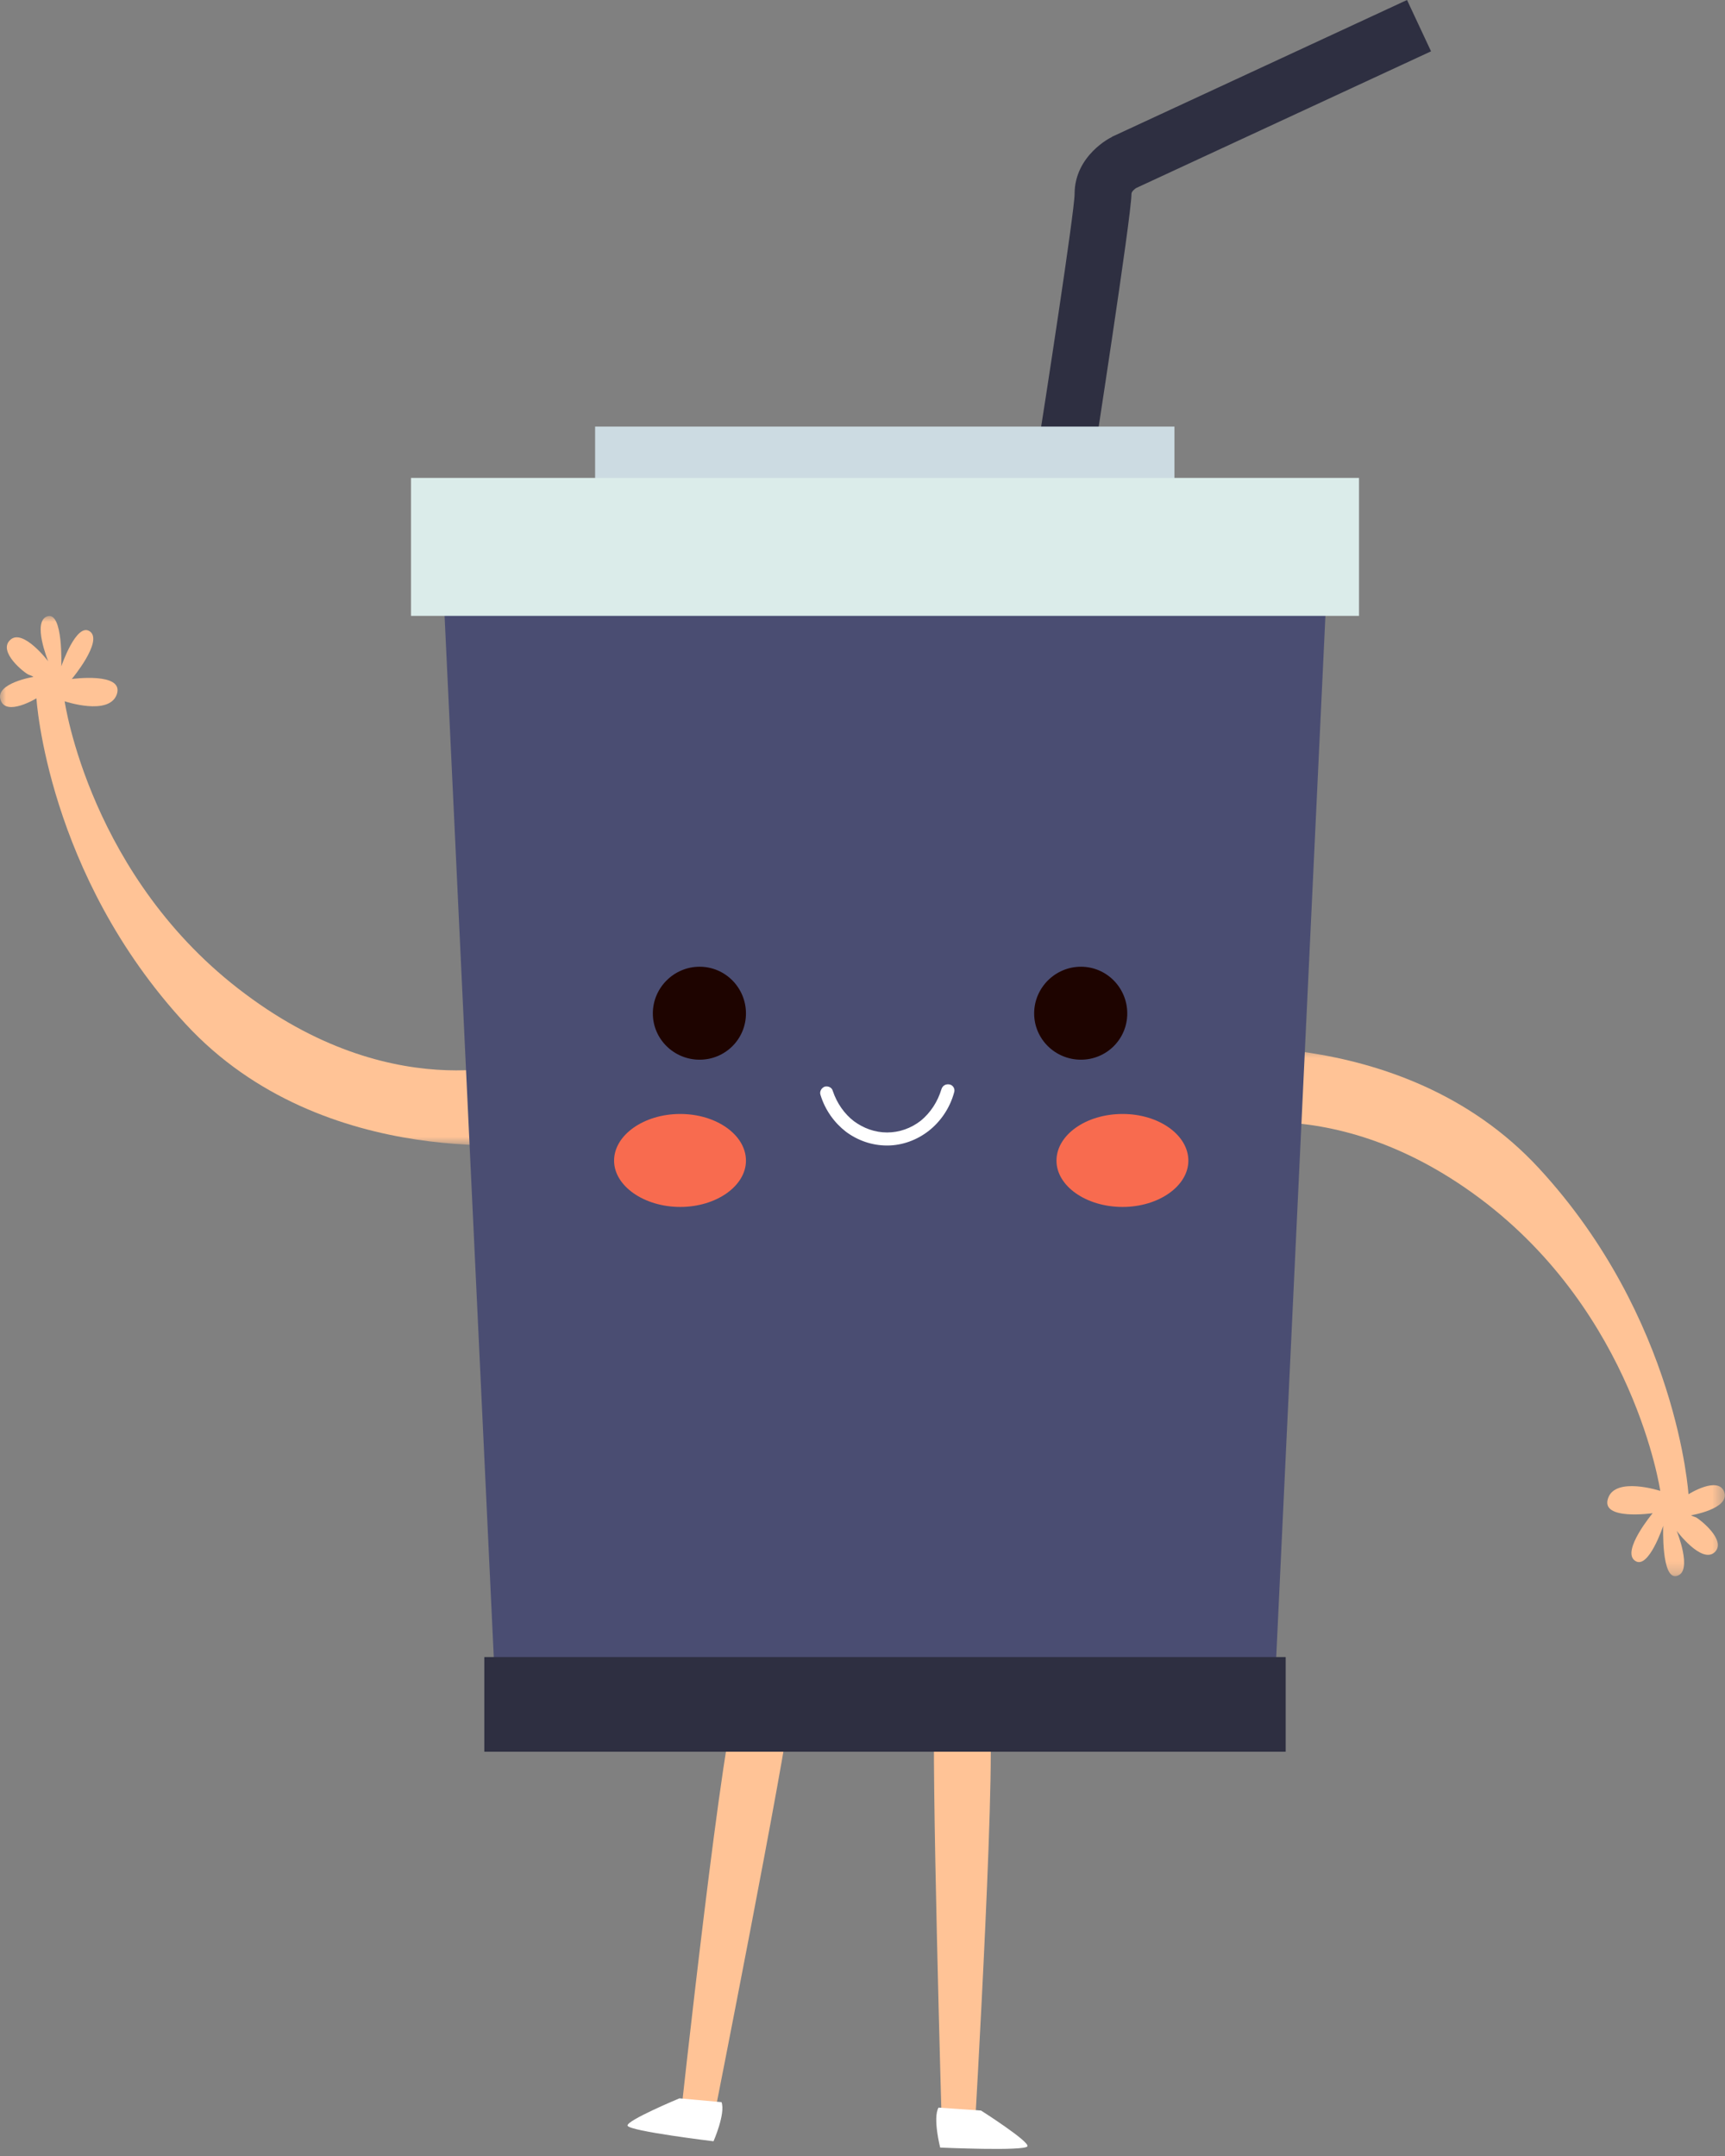 <?xml version="1.0" encoding="UTF-8"?>
<svg xmlns="http://www.w3.org/2000/svg" xmlns:xlink="http://www.w3.org/1999/xlink" width="144px" height="180px" viewBox="0 0 144 180" version="1.1">
  <rect x="0" y="0" width="144" height="180" fill="#808080" stroke="none"/>
  <!-- Generator: Sketch 42 (36781) - http://www.bohemiancoding.com/sketch -->
  <title>Group 22 Copy 2</title>
  <desc>Created with Sketch.</desc>
  <defs>
    <polygon id="path-1" points="0 0.014 0 44.209 45.353 44.209 45.353 0.014 3.62963385e-20 0.014"></polygon>
    <polygon id="path-3" points="45.561 44.747 45.561 0.551 0.18 0.551 0.18 44.747 45.561 44.747"></polygon>
  </defs>
  <g id="Page-1" stroke="none" stroke-width="1" fill="none" fill-rule="evenodd">
    <g id="01-landingspage-pt-mobile" transform="translate(-115, -1592)">
      <g id="img-benefit-2" transform="translate(0, 1578)">
        <g id="Group-22-Copy-2" transform="translate(115, 14)">
          <g id="Page-1">
            <path d="M65.964,142.524 C65.647,146.177 59.528,177.119 59.528,177.119 L56.749,177.33 C56.749,177.33 60.583,142.138 61.497,142.384 C62.411,142.595 65.929,142.911 65.964,142.524" id="Fill-3" fill="#FFC396"></path>
            <path d="M60.231,175.504 L56.714,175.188 C56.714,175.188 52.247,177.049 52.388,177.471 C52.563,177.927 59.563,178.77 59.563,178.77 C59.563,178.77 60.582,176.452 60.231,175.504" id="Fill-5" fill="#FFFFFF"></path>
            <path d="M78.028,142.56 C77.711,146.177 78.626,177.716 78.626,177.716 L81.334,178.419 C81.334,178.419 83.409,143.086 82.46,143.121 C81.51,143.192 77.993,142.946 78.028,142.56" id="Fill-7" fill="#FFC396"></path>
            <path d="M78.345,175.96 L81.897,176.206 C81.897,176.206 85.977,178.805 85.766,179.192 C85.555,179.613 78.485,179.297 78.485,179.297 C78.485,179.297 77.853,176.838 78.345,175.96" id="Fill-9" fill="#FFFFFF"></path>
            <g id="Group-13" transform="translate(0, 51.412)">
              <mask id="mask-2" fill="white">
                <use xlink:href="#path-1"></use>
              </mask>
              <g id="Clip-12"></g>
              <path d="M44.368,37.025 C44.368,37.025 33.43,41.274 20.486,31.581 C7.507,21.922 5.397,7.136 5.397,7.136 C5.397,7.136 9.126,8.4 9.758,6.539 C10.356,4.678 5.995,5.275 5.995,5.275 C5.995,5.275 8.633,2.114 7.507,1.306 C6.382,0.498 5.116,4.221 5.116,4.221 C5.116,4.221 5.292,-0.38 3.955,0.041 C2.654,0.463 4.025,3.799 4.025,3.799 C4.025,3.799 1.915,1.024 0.86,2.008 C-0.231,2.991 2.091,4.818 2.407,4.923 C2.724,5.029 2.794,5.099 2.794,5.099 C2.794,5.099 -0.441,5.626 0.051,7.03 C0.508,8.435 3.041,6.89 3.041,6.89 C3.041,6.89 3.92,21.571 15.492,34.074 C27.064,46.613 45.353,43.978 45.353,43.978 L44.368,37.025 Z" id="Fill-11" fill="#FFC396" mask="url(#mask-2)"></path>
            </g>
            <g id="Group-16" transform="translate(98.424, 86.847)">
              <mask id="mask-4" fill="white">
                <use xlink:href="#path-3"></use>
              </mask>
              <g id="Clip-15"></g>
              <path d="M1.2,7.736 C1.2,7.736 12.139,3.521 25.082,13.179 C38.025,22.838 40.171,37.624 40.171,37.624 C40.171,37.624 36.408,36.395 35.81,38.257 C35.176,40.118 39.538,39.486 39.538,39.486 C39.538,39.486 36.9,42.647 38.061,43.454 C39.186,44.263 40.418,40.539 40.418,40.539 C40.418,40.539 40.242,45.141 41.578,44.719 C42.914,44.333 41.543,40.961 41.543,40.961 C41.543,40.961 43.618,43.736 44.708,42.752 C45.763,41.769 43.442,39.978 43.161,39.837 C42.844,39.732 42.739,39.661 42.739,39.661 C42.739,39.661 45.974,39.135 45.518,37.73 C45.025,36.325 42.527,37.905 42.527,37.905 C42.527,37.905 41.613,23.224 30.042,10.686 C18.47,-1.852 0.18,0.782 0.18,0.782 L1.2,7.736 Z" id="Fill-14" fill="#FFC396" mask="url(#mask-4)"></path>
            </g>
            <polygon id="Fill-17" fill="#4A4D72" points="73.878 48.468 36.947 47.906 41.343 140.979 73.878 140.382 106.413 140.979 110.809 47.906"></polygon>
            <polygon id="Fill-19" fill="#2E2F41" points="40.429 146.247 107.327 146.247 107.327 138.345 40.429 138.345"></polygon>
            <path d="M119.461,4.285 L94.84,15.7 C94.735,15.77 94.453,15.981 94.453,16.191 C94.453,18.018 91.253,38.599 91.147,39.372 L86.434,38.669 L86.47,38.564 L86.47,38.459 L86.575,37.791 C87.208,33.823 89.705,17.631 89.705,16.191 C89.705,12.96 92.766,11.45 92.8,11.45 L92.836,11.415 L117.456,6.68586699e-05 L119.461,4.285 Z" id="Fill-21" fill="#2E2F41"></path>
            <polygon id="Fill-22" fill="#CCDBE2" points="49.679 41.339 98.041 41.339 98.041 35.614 49.679 35.614"></polygon>
            <polygon id="Fill-23" fill="#DBECEA" points="34.309 51.418 113.447 51.418 113.447 39.899 34.309 39.899"></polygon>
            <path d="M58.402,88.472 C60.547,88.472 62.271,86.751 62.271,84.609 C62.271,82.466 60.547,80.71 58.402,80.71 C56.257,80.71 54.498,82.466 54.498,84.609 C54.498,86.751 56.257,88.472 58.402,88.472" id="Fill-24" fill="#1E0400"></path>
            <path d="M90.233,88.472 C92.378,88.472 94.102,86.751 94.102,84.609 C94.102,82.466 92.378,80.71 90.233,80.71 C88.088,80.71 86.329,82.466 86.329,84.609 C86.329,86.751 88.088,88.472 90.233,88.472" id="Fill-25" fill="#1E0400"></path>
            <path d="M56.784,100.765 C59.809,100.765 62.271,99.008 62.271,96.901 C62.271,94.759 59.809,93.003 56.784,93.003 C53.759,93.003 51.262,94.759 51.262,96.901 C51.262,99.008 53.759,100.765 56.784,100.765" id="Fill-26" fill="#F86B4F"></path>
            <path d="M93.715,100.765 C96.74,100.765 99.202,99.008 99.202,96.901 C99.202,94.759 96.74,93.003 93.715,93.003 C90.655,93.003 88.193,94.759 88.193,96.901 C88.193,99.008 90.655,100.765 93.715,100.765" id="Fill-27" fill="#F86B4F"></path>
            <path d="M68.496,91.422 C68.391,91.141 68.567,90.825 68.848,90.72 C69.13,90.649 69.446,90.79 69.516,91.071 C69.868,92.125 70.501,93.003 71.275,93.6 C72.084,94.197 73.034,94.548 74.054,94.548 C75.073,94.548 76.058,94.197 76.867,93.564 C77.677,92.897 78.274,91.984 78.591,90.931 C78.696,90.615 78.977,90.474 79.294,90.544 C79.575,90.615 79.751,90.931 79.646,91.212 C79.294,92.511 78.52,93.635 77.536,94.407 C76.551,95.18 75.32,95.637 74.054,95.637 C72.788,95.637 71.592,95.215 70.607,94.478 C69.657,93.74 68.883,92.687 68.496,91.422" id="Fill-28" fill="#FFFFFF"></path>
          </g>
        </g>
      </g>
    </g>
  </g>
</svg>

